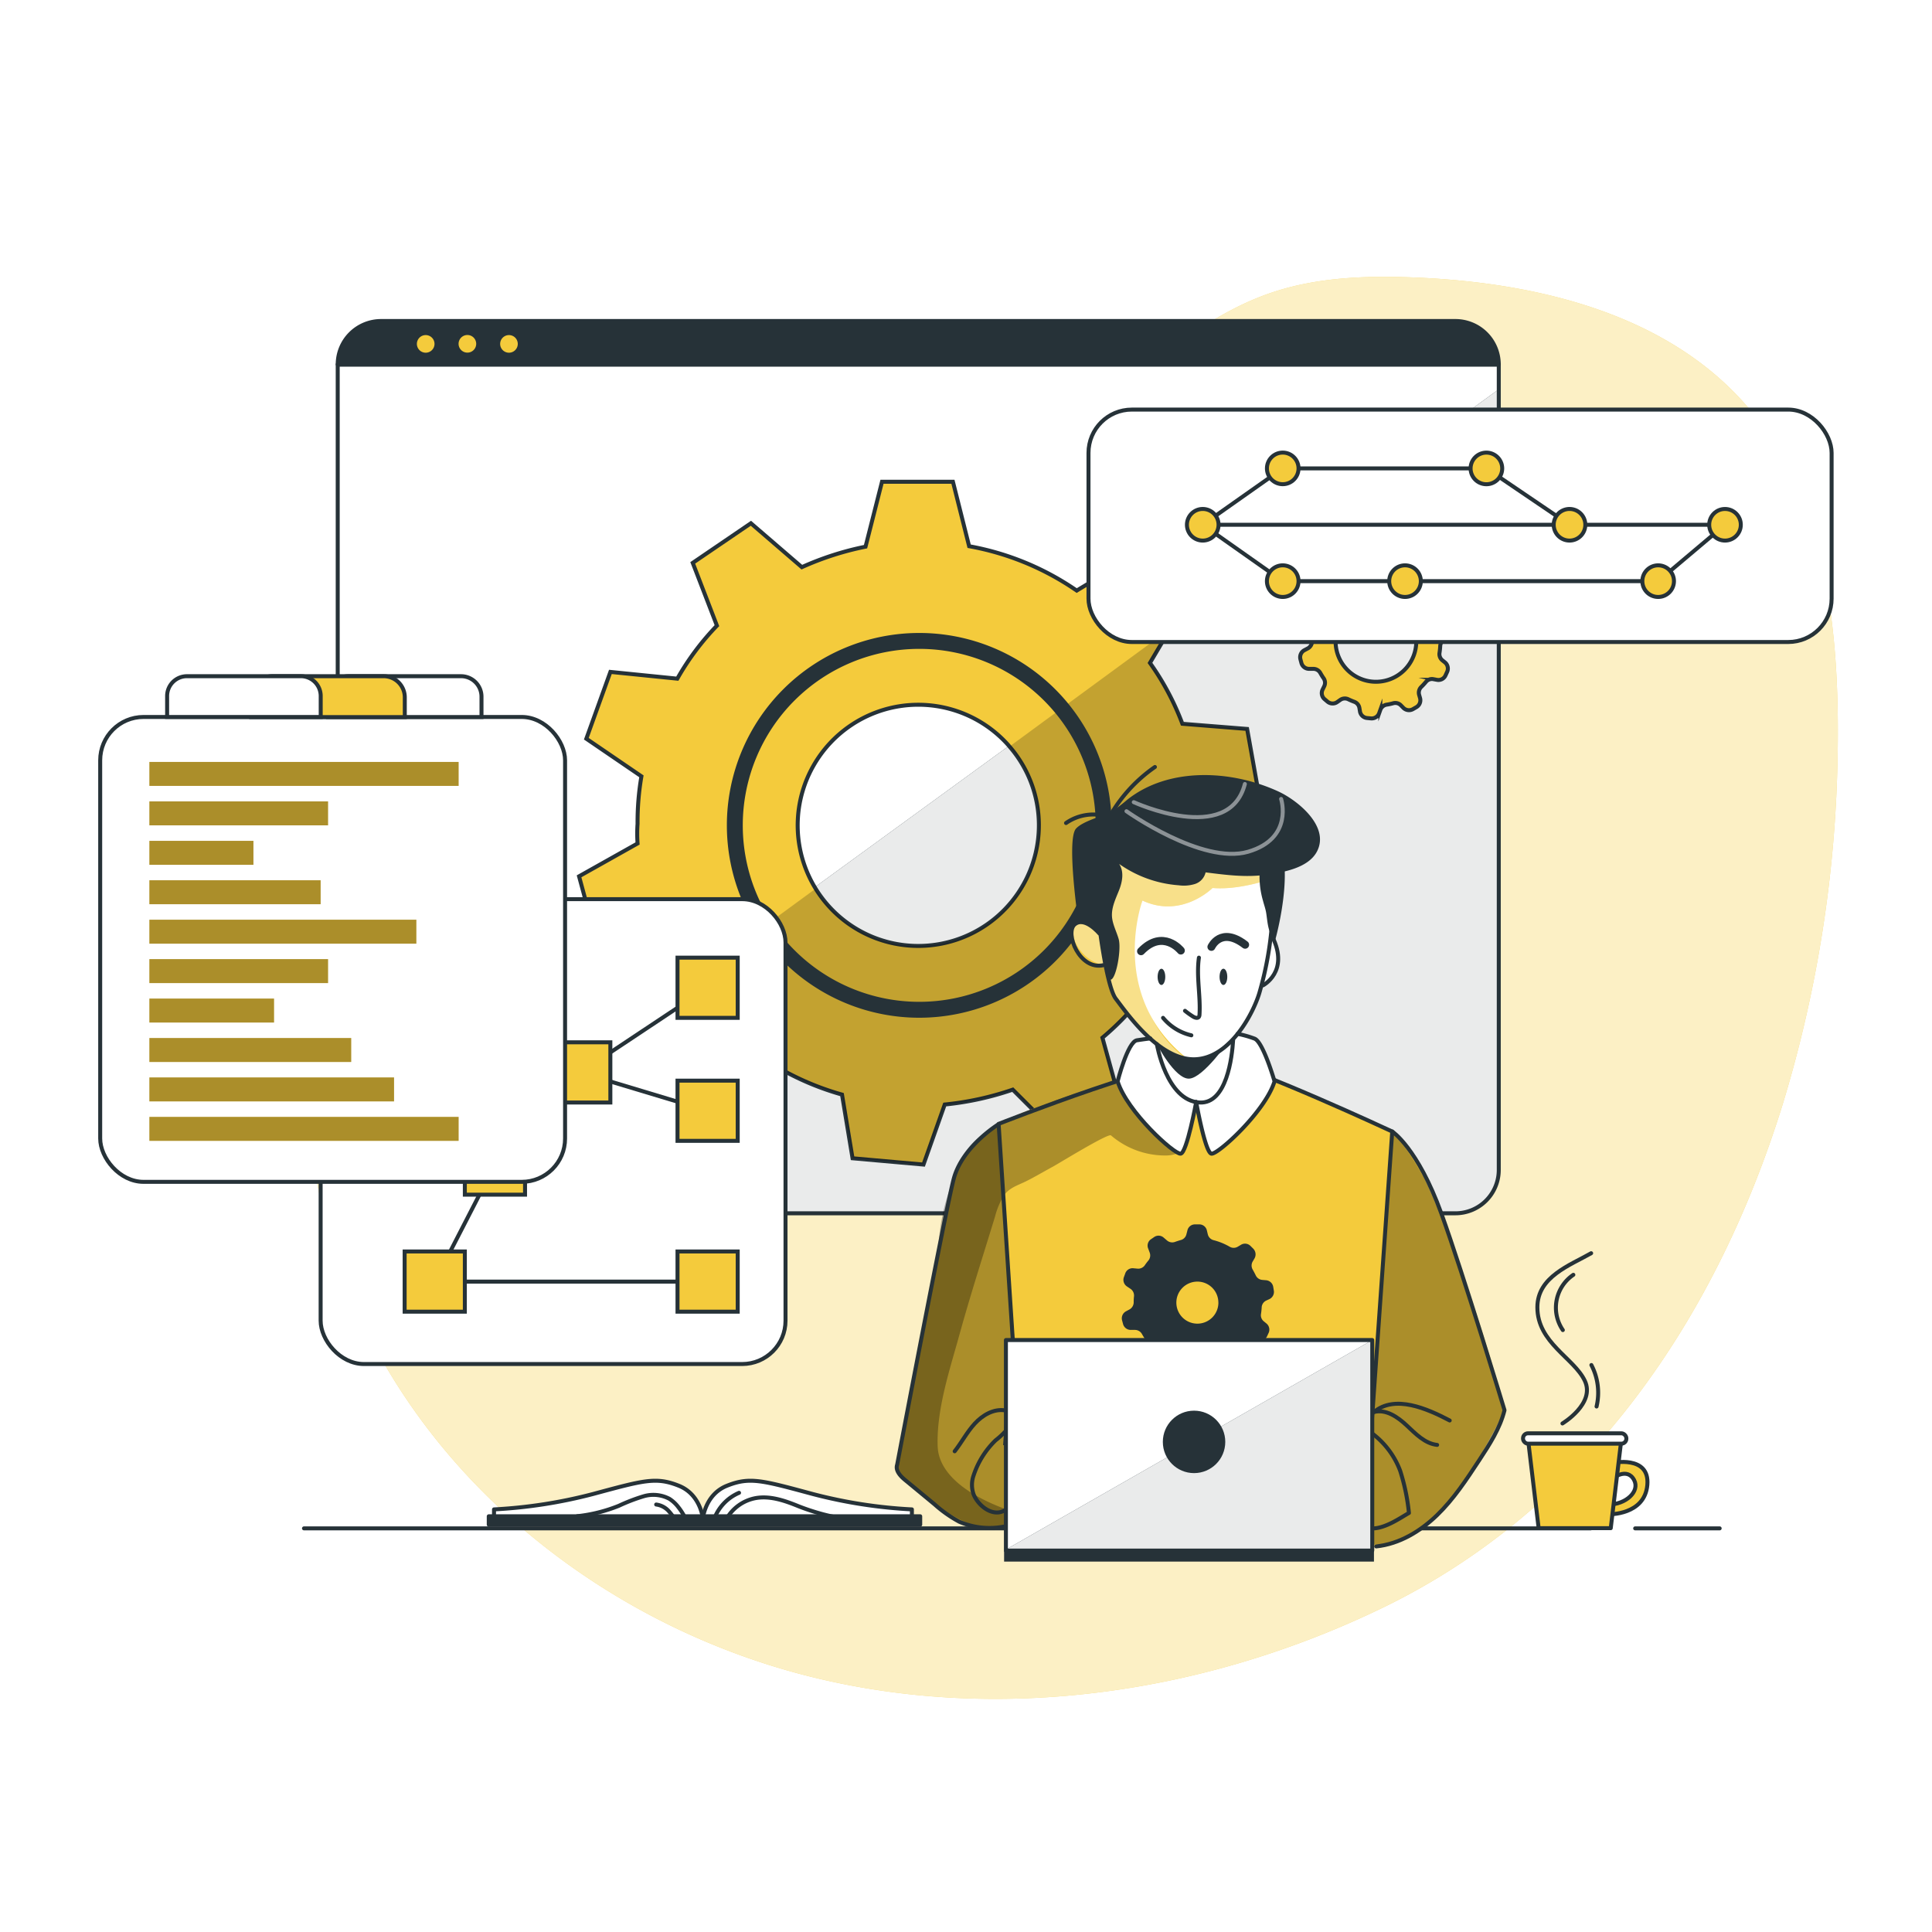 <svg xmlns="http://www.w3.org/2000/svg" xmlns:svgjs="http://svgjs.com/svgjs" xmlns:xlink="http://www.w3.org/1999/xlink" id="freepik_stories-version-control" class="animated" version="1.1" viewBox="0 0 500 500"><style>@keyframes wind{0%{transform:rotate(0deg)}25%{transform:rotate(1deg)}75%{transform:rotate(-1deg)}}@keyframes floating{0%{opacity:1;transform:translateY(0)}50%{transform:translateY(-10px)}}svg#freepik_stories-version-control:not(.animated) .animable{opacity:0}svg#freepik_stories-version-control.animated #freepik--background-simple--inject-164{animation:3s Infinite linear wind;animation-delay:0s}svg#freepik_stories-version-control.animated #freepik--Window--inject-164{animation:3s Infinite linear floating;animation-delay:0s}svg#freepik_stories-version-control.animated #freepik--Graphics--inject-164{animation:6s Infinite linear floating;animation-delay:0s}svg#freepik_stories-version-control.animated #freepik--Table--inject-164{animation:3s Infinite linear wind;animation-delay:0s}</style><g id="freepik--background-simple--inject-164" class="animable" style="transform-origin:277.526px 255.657px"><path d="M461.29,286a327.12,327.12,0,0,0,14.3-91.28c.5-31.86-3-66.31-24-90.19-20.62-23.35-53.71-31.33-84.84-32.69-12.61-.54-25.49-.18-37.46,3.82-24.17,8.08-41.11,29.51-62.55,43.29-41.39,26.6-97.31,23.45-137.1,52.39a114.69,114.69,0,0,0-26.24,27.15c-29,41.55-31.27,99.11-9.13,144.69S160.88,421.84,210.09,434,312.4,438.13,358,416C411.13,390.21,444.22,340.84,461.29,286Z" style="fill:#f4cb3c;transform-origin:277.526px 255.657px" id="el1euispyhi18i" class="animable"/><g id="eln1o9d07ddb"><path d="M461.29,286a327.12,327.12,0,0,0,14.3-91.28c.5-31.86-3-66.31-24-90.19-20.62-23.35-53.71-31.33-84.84-32.69-12.61-.54-25.49-.18-37.46,3.82-24.17,8.08-41.11,29.51-62.55,43.29-41.39,26.6-97.31,23.45-137.1,52.39a114.69,114.69,0,0,0-26.24,27.15c-29,41.55-31.27,99.11-9.13,144.69S160.88,421.84,210.09,434,312.4,438.13,358,416C411.13,390.21,444.22,340.84,461.29,286Z" style="fill:#fff;opacity:.7;transform-origin:277.526px 255.657px" class="animable"/></g></g><g id="freepik--Window--inject-164" class="animable" style="transform-origin:237.64px 198.54px"><path d="M387.88,94.31V302.77A11.22,11.22,0,0,1,376.65,314h-278A11.21,11.21,0,0,1,87.4,302.77V94.31A11.22,11.22,0,0,1,98.62,83.08h278A11.22,11.22,0,0,1,387.88,94.31Z" style="fill:#fff;transform-origin:237.64px 198.54px" id="elgp1gbylnxap" class="animable"/><path d="M387.88,100.75v202A11.22,11.22,0,0,1,376.65,314h-278a11.1,11.1,0,0,1-3.12-.44Z" style="fill:#263238;transform-origin:241.705px 207.375px" id="elvashgzox9oc" class="animable"/><g id="elz07ljs14muk"><path d="M387.88,100.75v202A11.22,11.22,0,0,1,376.65,314h-278a11.1,11.1,0,0,1-3.12-.44Z" style="fill:#fff;opacity:.9;transform-origin:241.705px 207.375px" class="animable"/></g><path d="M310.81,213.6,326,206.76l-3.24-18.11L306,187.31a68.67,68.67,0,0,0-8.39-15.75l5.24-8.87,3.35-5.69-13-12.9-14.55,8.74a71.24,71.24,0,0,0-27.84-11.48l-4.19-16.68H228.26L224,141.48a77.09,77.09,0,0,0-16.48,5.3l-13.19-11.36-15.05,10.25,6.26,16.25a68.07,68.07,0,0,0-10.25,13.72l-17.32-1.75-6.23,17.29L166,200.91a70.22,70.22,0,0,0-1,12.29,36,36,0,0,0,0,5.09l-15.14,8.5,4.8,17.71h17.1a72.69,72.69,0,0,0,5.74,10.13q1.68,2.47,3.55,4.81l-7.38,15.25,14.13,11.85,13.63-10.21a71.77,71.77,0,0,0,16.48,6.95l2.73,16.48L239,301.39l5.5-15.54A77.67,77.67,0,0,0,262.1,282l11.65,11.64,15.95-9.2-4.39-15.88a71.86,71.86,0,0,0,12.28-13.26l16.16,2.9,7.78-16.66-12.7-10.24A73.29,73.29,0,0,0,310.81,213.6Zm-41.95,0a31.21,31.21,0,1,1-9.21-22.14c.56.56,1.11,1.14,1.61,1.75a31,31,0,0,1,7.6,20.19Z" style="fill:#f4cb3c;stroke:#263238;stroke-miterlimit:10;stroke-width:1.029px;transform-origin:237.93px 213.035px" id="ellvigvmlj84h" class="animable"/><g id="el8qqjj76vmmk"><path d="M308.83,231.25l12.7,10.24-7.78,16.66-16.16-2.9a71.86,71.86,0,0,1-12.28,13.26l4.39,15.88-15.95,9.2L262.1,282a77.67,77.67,0,0,1-17.62,3.9L239,301.39l-18.35-1.63-2.73-16.48a71.77,71.77,0,0,1-16.48-6.95l-13.63,10.21-14.13-11.85L181,259.44q-1.87-2.34-3.55-4.81L211.07,230a31.23,31.23,0,0,0,57.79-16.41v-.2a31,31,0,0,0-7.6-20.19l41.63-30.52-5.24,8.87A68.67,68.67,0,0,1,306,187.31l16.68,1.34L326,206.76l-15.15,6.84A73.29,73.29,0,0,1,308.83,231.25Z" style="opacity:.2;transform-origin:249.84px 232.035px" class="animable"/></g><path d="M373.92,165.46l.76-.35a2.06,2.06,0,0,0,1.2-2.26l-.16-.93a2.06,2.06,0,0,0-1.89-1.72l-.92-.07A2.07,2.07,0,0,1,371.2,159c-.25-.53-.51-1-.8-1.53a2.05,2.05,0,0,1,0-2.06l.47-.8a2.1,2.1,0,0,0-.33-2.54l-.66-.66a2,2,0,0,0-2.55-.31l-.81.48a2.05,2.05,0,0,1-2.06,0,16.61,16.61,0,0,0-4.19-1.7,2.06,2.06,0,0,1-1.48-1.51l-.24-1a2.05,2.05,0,0,0-2.06-1.59h-.92a2.05,2.05,0,0,0-2.06,1.58l-.26,1a2.08,2.08,0,0,1-1.45,1.49c-.52.14-1,.3-1.51.48a2.06,2.06,0,0,1-2.06-.38l-.83-.71a2.06,2.06,0,0,0-2.53-.14l-.73.49a2.07,2.07,0,0,0-.77,2.48l.37,1a2.08,2.08,0,0,1-.32,2.06c-.33.39-.64.8-.93,1.22a2,2,0,0,1-1.91.89l-1-.1a2.06,2.06,0,0,0-2.17,1.37l-.33.91a2.06,2.06,0,0,0,.75,2.41l.95.67a2.06,2.06,0,0,1,.86,1.88,14.64,14.64,0,0,0-.08,1.62h0a2.15,2.15,0,0,1-1,1.75l-1,.53a2.06,2.06,0,0,0-1,2.38l.24.9a2.06,2.06,0,0,0,2.06,1.54h1a2.06,2.06,0,0,1,1.8,1c.28.49.58,1,.89,1.43a2.06,2.06,0,0,1,.16,2.06l-.42.87a2.06,2.06,0,0,0,.54,2.51l.71.6a2.06,2.06,0,0,0,2.57.09l.73-.51a2.06,2.06,0,0,1,2.06-.2c.52.25,1.05.48,1.6.68a2.05,2.05,0,0,1,1.31,1.59l.15.89a2.05,2.05,0,0,0,1.9,1.72l.94.09a2.07,2.07,0,0,0,2.14-1.39l.29-.81a2.08,2.08,0,0,1,1.6-1.35,14.8,14.8,0,0,0,1.73-.37,2,2,0,0,1,2,.55l.61.62a2.06,2.06,0,0,0,2.52.34l.82-.47a2.06,2.06,0,0,0,1-2.37l-.23-.81a2.07,2.07,0,0,1,.52-2.06,16.87,16.87,0,0,0,1.22-1.32,2,2,0,0,1,2-.7l.82.15a2,2,0,0,0,2.27-1.17l.39-.85a2.05,2.05,0,0,0-.58-2.51l-.62-.5a2.06,2.06,0,0,1-.76-1.92,16.33,16.33,0,0,0,.19-1.85A2.06,2.06,0,0,1,373.92,165.46Zm-7.39.54a10.44,10.44,0,1,1-10.44-10.44h0a10.41,10.41,0,0,1,10.42,10.37Z" style="fill:#f4cb3c;stroke:#263238;stroke-miterlimit:10;stroke-width:1.029px;transform-origin:356.197px 165.854px" id="el2aezeu8ecd" class="animable"/><path d="M387.88,94.31v.57H87.4v-.57A11.22,11.22,0,0,1,98.62,83.08h278A11.22,11.22,0,0,1,387.88,94.31Z" style="fill:#263238;transform-origin:237.64px 88.98px" id="elmm70fyb0xyl" class="animable"/><path d="M387.88,94.31V302.77A11.22,11.22,0,0,1,376.65,314h-278A11.22,11.22,0,0,1,87.4,302.77V94.31A11.22,11.22,0,0,1,98.62,83.08h278A11.22,11.22,0,0,1,387.88,94.31Z" style="fill:none;stroke:#263238;stroke-linecap:round;stroke-linejoin:round;stroke-width:1.029px;transform-origin:237.64px 198.54px" id="ele05430cebmc" class="animable"/><line id="elhnohxvyg0ni" x1="87.4" x2="387.88" y1="94.31" y2="94.31" style="fill:none;stroke:#263238;stroke-linecap:round;stroke-linejoin:round;stroke-width:1.029px;transform-origin:237.64px 94.31px" class="animable"/><path d="M112.45,89a2.28,2.28,0,1,1-2.28-2.28A2.28,2.28,0,0,1,112.45,89Z" style="fill:#f4cb3c;transform-origin:110.17px 89px" id="elp44m4hka0zm" class="animable"/><path d="M123.24,89A2.28,2.28,0,1,1,121,86.7,2.28,2.28,0,0,1,123.24,89Z" style="fill:#f4cb3c;transform-origin:120.96px 88.98px" id="elr0c4i5bxx6k" class="animable"/><path d="M134,89a2.28,2.28,0,1,1-2.28-2.28A2.28,2.28,0,0,1,134,89Z" style="fill:#f4cb3c;transform-origin:131.72px 89px" id="elvywcm56rdm" class="animable"/><path d="M285.63,213.6a47.73,47.73,0,1,1-47.73-47.73h0a47.73,47.73,0,0,1,47.73,47.43Z" style="fill:none;stroke:#263238;stroke-miterlimit:10;stroke-width:4.117px;transform-origin:237.9px 213.6px" id="elib8auri4r2" class="animable"/></g><g id="freepik--Graphics--inject-164" class="animable" style="transform-origin:249.975px 229.505px"><rect id="eleq1e9bbkwn" width="192.32" height="60.15" x="281.7" y="106" class="animable" rx="11.22" style="fill:#fff;stroke:#263238;stroke-miterlimit:10;stroke-width:1.029px;transform-origin:377.86px 136.075px"/><line id="el30ejuv9e1uw" x1="315.36" x2="446.43" y1="135.81" y2="135.81" style="fill:none;stroke:#263238;stroke-miterlimit:10;stroke-width:1.029px;transform-origin:380.895px 135.81px" class="animable"/><polyline points="311.27 135.81 331.97 121.22 384.69 121.22 406.2 135.81" style="fill:none;stroke:#263238;stroke-miterlimit:10;stroke-width:1.029px;transform-origin:358.735px 128.515px" id="eld9vtkbhu51u" class="animable"/><path d="M410.28,135.81a4.09,4.09,0,1,1-4.08-4.09A4.09,4.09,0,0,1,410.28,135.81Z" style="fill:#f4cb3c;stroke:#263238;stroke-miterlimit:10;stroke-width:1.029px;transform-origin:406.19px 135.81px" id="elth3vddu8vwa" class="animable"/><circle cx="331.97" cy="121.22" r="4.09" style="fill:#f4cb3c;stroke:#263238;stroke-miterlimit:10;stroke-width:1.029px;transform-origin:331.97px 121.22px" id="el67gdyioir5" class="animable"/><path d="M388.77,121.22a4.09,4.09,0,1,1-4.08-4.08A4.09,4.09,0,0,1,388.77,121.22Z" style="fill:#f4cb3c;stroke:#263238;stroke-miterlimit:10;stroke-width:1.029px;transform-origin:384.68px 121.23px" id="elusx3ywpodm" class="animable"/><polyline points="311.27 135.81 331.97 150.4 429.13 150.4 446.43 135.81" style="fill:none;stroke:#263238;stroke-miterlimit:10;stroke-width:1.029px;transform-origin:378.85px 143.105px" id="elsddk82y2hgp" class="animable"/><path d="M367.71,150.4a4.09,4.09,0,1,1-4.09-4.09A4.09,4.09,0,0,1,367.71,150.4Z" style="fill:#f4cb3c;stroke:#263238;stroke-miterlimit:10;stroke-width:1.029px;transform-origin:363.62px 150.4px" id="elc1eirus9p9" class="animable"/><path d="M336.06,150.4a4.09,4.09,0,1,1-4.09-4.09A4.09,4.09,0,0,1,336.06,150.4Z" style="fill:#f4cb3c;stroke:#263238;stroke-miterlimit:10;stroke-width:1.029px;transform-origin:331.97px 150.4px" id="eln0spq654ys" class="animable"/><path d="M433.22,150.4a4.09,4.09,0,1,1-4.09-4.09A4.09,4.09,0,0,1,433.22,150.4Z" style="fill:#f4cb3c;stroke:#263238;stroke-miterlimit:10;stroke-width:1.029px;transform-origin:429.13px 150.4px" id="elra0j2yt1k8r" class="animable"/><circle cx="446.43" cy="135.81" r="4.09" style="fill:#f4cb3c;stroke:#263238;stroke-miterlimit:10;stroke-width:1.029px;transform-origin:446.43px 135.81px" id="eldq95gv65r4j" class="animable"/><path d="M315.36,135.81a4.09,4.09,0,1,1-4.08-4.09A4.09,4.09,0,0,1,315.36,135.81Z" style="fill:#f4cb3c;stroke:#263238;stroke-miterlimit:10;stroke-width:1.029px;transform-origin:311.27px 135.81px" id="el16isoqoac6g" class="animable"/><rect id="elelbphrwcbx9" width="120.31" height="120.31" x="82.98" y="232.7" class="animable" rx="11.22" style="fill:#fff;stroke:#263238;stroke-miterlimit:10;stroke-width:1.029px;transform-origin:143.135px 292.855px"/><polyline points="128.09 301.39 112.51 331.68 183.13 331.68" style="fill:none;stroke:#263238;stroke-linecap:round;stroke-linejoin:round;stroke-width:1.029px;transform-origin:147.82px 316.535px" id="eldktaxaz7kj" class="animable"/><polyline points="183.13 255.63 150.17 277.54 183.13 287.46" style="fill:none;stroke:#263238;stroke-linecap:round;stroke-linejoin:round;stroke-width:1.029px;transform-origin:166.65px 271.545px" id="ele0mc3hjaqud" class="animable"/><rect id="el0kgwq5ub6g8" width="15.58" height="15.58" x="175.34" y="247.84" style="fill:#f4cb3c;stroke:#263238;stroke-miterlimit:10;stroke-width:1.029px;transform-origin:183.13px 255.63px" class="animable"/><rect id="eliwew5moykta" width="15.58" height="15.58" x="175.34" y="279.67" style="fill:#f4cb3c;stroke:#263238;stroke-miterlimit:10;stroke-width:1.029px;transform-origin:183.13px 287.46px" class="animable"/><rect id="el47iazlk7k4x" width="15.58" height="15.58" x="142.38" y="269.75" style="fill:#f4cb3c;stroke:#263238;stroke-miterlimit:10;stroke-width:1.029px;transform-origin:150.17px 277.54px" class="animable"/><rect id="el76cbcvj2xzg" width="15.58" height="15.58" x="120.3" y="293.6" style="fill:#f4cb3c;stroke:#263238;stroke-miterlimit:10;stroke-width:1.029px;transform-origin:128.09px 301.39px" class="animable"/><rect id="elire7z7mrpaf" width="15.58" height="15.58" x="104.72" y="323.88" style="fill:#f4cb3c;stroke:#263238;stroke-miterlimit:10;stroke-width:1.029px;transform-origin:112.51px 331.67px" class="animable"/><rect id="eluefkul1n08" width="15.58" height="15.58" x="175.34" y="323.88" style="fill:#f4cb3c;stroke:#263238;stroke-miterlimit:10;stroke-width:1.029px;transform-origin:183.13px 331.67px" class="animable"/><rect id="elf9fmd177e6i" width="120.31" height="120.31" x="25.93" y="185.55" class="animable" rx="11.22" style="fill:#fff;stroke:#263238;stroke-miterlimit:10;stroke-width:1.029px;transform-origin:86.085px 245.705px"/><rect id="el3rfmpcpi621" width="80.03" height="6.2" x="38.66" y="197.19" style="fill:#f4cb3c;transform-origin:78.675px 200.29px" class="animable"/><rect id="elo5rvy3szwn" width="46.24" height="6.2" x="38.66" y="207.4" style="fill:#f4cb3c;transform-origin:61.78px 210.5px" class="animable"/><rect id="el1dzr0qx188h" width="26.93" height="6.2" x="38.66" y="217.61" style="fill:#f4cb3c;transform-origin:52.125px 220.71px" class="animable"/><rect id="elaz6emkzwutl" width="44.32" height="6.2" x="38.66" y="227.81" style="fill:#f4cb3c;transform-origin:60.82px 230.91px" class="animable"/><rect id="elu67uvb2nk9p" width="69.09" height="6.2" x="38.66" y="238.02" style="fill:#f4cb3c;transform-origin:73.205px 241.12px" class="animable"/><rect id="elfvosmvbohxq" width="46.24" height="6.2" x="38.66" y="248.22" style="fill:#f4cb3c;transform-origin:61.78px 251.32px" class="animable"/><rect id="elmjj9ukhar3" width="32.26" height="6.2" x="38.66" y="258.43" style="fill:#f4cb3c;transform-origin:54.79px 261.53px" class="animable"/><rect id="ellwis2a55dk9" width="52.23" height="6.2" x="38.66" y="268.64" style="fill:#f4cb3c;transform-origin:64.775px 271.74px" class="animable"/><rect id="ellaw4x9eqyl" width="63.32" height="6.2" x="38.66" y="278.84" style="fill:#f4cb3c;transform-origin:70.32px 281.94px" class="animable"/><rect id="elnom37uw6no" width="80.03" height="6.2" x="38.66" y="289.05" style="fill:#f4cb3c;transform-origin:78.675px 292.15px" class="animable"/><g id="elqaqi6a2q2pj"><rect width="80.03" height="6.2" x="38.66" y="197.19" style="opacity:.3;transform-origin:78.675px 200.29px" class="animable"/></g><g id="elsuti1n5kx3"><rect width="46.24" height="6.2" x="38.66" y="207.4" style="opacity:.3;transform-origin:61.78px 210.5px" class="animable"/></g><g id="elm3uahjyage"><rect width="26.93" height="6.2" x="38.66" y="217.61" style="opacity:.3;transform-origin:52.125px 220.71px" class="animable"/></g><g id="elt5xu924tvti"><rect width="44.32" height="6.2" x="38.66" y="227.81" style="opacity:.3;transform-origin:60.82px 230.91px" class="animable"/></g><g id="elfurcitodk35"><rect width="69.09" height="6.2" x="38.66" y="238.02" style="opacity:.3;transform-origin:73.205px 241.12px" class="animable"/></g><g id="el62l10yzpt03"><rect width="46.24" height="6.2" x="38.66" y="248.22" style="opacity:.3;transform-origin:61.78px 251.32px" class="animable"/></g><g id="elm4gpdaocvfa"><rect width="32.26" height="6.2" x="38.66" y="258.43" style="opacity:.3;transform-origin:54.79px 261.53px" class="animable"/></g><g id="elmfznp18clj"><rect width="52.23" height="6.2" x="38.66" y="268.64" style="opacity:.3;transform-origin:64.775px 271.74px" class="animable"/></g><g id="eln3g934a5ti"><rect width="63.32" height="6.2" x="38.66" y="278.84" style="opacity:.3;transform-origin:70.32px 281.94px" class="animable"/></g><g id="elssg6lmlx86"><rect width="80.03" height="6.2" x="38.66" y="289.05" style="opacity:.3;transform-origin:78.675px 292.15px" class="animable"/></g><path d="M90.19,175h29.12a5.3,5.3,0,0,1,5.3,5.3v5.27a0,0,0,0,1,0,0H84.89a0,0,0,0,1,0,0v-5.27A5.3,5.3,0,0,1,90.19,175Z" style="fill:#fff;stroke:#263238;stroke-miterlimit:10;stroke-width:1.029px;transform-origin:104.75px 180.285px" id="el76ee6jqk4nj" class="animable"/><path d="M70.5,175H99.28a5.48,5.48,0,0,1,5.48,5.48v5.1a0,0,0,0,1,0,0H65a0,0,0,0,1,0,0v-5.1A5.48,5.48,0,0,1,70.5,175Z" style="fill:#f4cb3c;stroke:#263238;stroke-miterlimit:10;stroke-width:1.029px;transform-origin:84.88px 180.29px" id="ele2gcmbojq17" class="animable"/><path d="M48.37,175H77.85A5.13,5.13,0,0,1,83,180.1v5.45a0,0,0,0,1,0,0H43.25a0,0,0,0,1,0,0V180.1A5.13,5.13,0,0,1,48.37,175Z" style="fill:#fff;stroke:#263238;stroke-miterlimit:10;stroke-width:1.029px;transform-origin:63.125px 180.275px" id="elneas79fzd3b" class="animable"/></g><g id="freepik--Table--inject-164" class="animable" style="transform-origin:261.86px 359.935px"><line id="el666hckqtgk8" x1="423.18" x2="445.05" y1="395.54" y2="395.54" style="fill:none;stroke:#263238;stroke-linecap:round;stroke-linejoin:round;stroke-width:1.029px;transform-origin:434.115px 395.54px" class="animable"/><line id="ellwod1qzao8" x1="78.67" x2="411.67" y1="395.54" y2="395.54" style="fill:none;stroke:#263238;stroke-linecap:round;stroke-linejoin:round;stroke-width:1.029px;transform-origin:245.17px 395.54px" class="animable"/><g id="freepik--Coffee--inject-189--inject-164" class="animable" style="transform-origin:410.262px 383.215px"><path d="M417.18,382.73s3.87-3.17,5.72.29c1.59,3-2.22,6.35-6.57,6.35v2.53s9.32.25,10-7.6-9.19-5.68-9.19-5.68Z" style="fill:#f4cb3c;stroke:#263238;stroke-linecap:round;stroke-linejoin:round;stroke-width:1.029px;transform-origin:421.347px 385.123px" id="el2cra0nmrm52" class="animable"/><polygon points="416.86 395.49 398.2 395.49 395.4 372.06 419.66 372.06 416.86 395.49" style="fill:#f4cb3c;stroke:#263238;stroke-linecap:round;stroke-linejoin:round;stroke-width:1.029px;transform-origin:407.53px 383.775px" id="elu3pyz994v5" class="animable"/><rect id="eli5c7uzhg42" width="26.74" height="2.68" x="394.16" y="370.94" class="animable" rx="1.28" style="fill:#fff;stroke:#263238;stroke-linecap:round;stroke-linejoin:round;stroke-width:1.029px;transform-origin:407.53px 372.28px"/></g><path d="M404.36,368.39s8.58-5.15,5.78-11.06-12.27-9.8-12.27-19c0-7.92,8.42-10.85,13.92-14" style="fill:none;stroke:#263238;stroke-linecap:round;stroke-linejoin:round;stroke-width:1.029px;transform-origin:404.83px 346.36px" id="elxkdkgp7dts" class="animable"/><path d="M407.18,329.92a10.27,10.27,0,0,0-2.72,14.3" style="fill:none;stroke:#263238;stroke-linecap:round;stroke-linejoin:round;stroke-width:1.029px;transform-origin:404.924px 337.07px" id="elb4v46hkrbe8" class="animable"/><path d="M411.85,353.27A15.51,15.51,0,0,1,413.19,364" style="fill:none;stroke:#263238;stroke-linecap:round;stroke-linejoin:round;stroke-width:1.029px;transform-origin:412.727px 358.635px" id="el5a2jxo47q2o" class="animable"/><path d="M182,393.6s-.39-6.72-6.32-9.09-9.1-1.39-22.33,2.17a126.49,126.49,0,0,1-25.5,3.95v3Z" style="fill:#fff;stroke:#263238;stroke-linecap:round;stroke-linejoin:round;stroke-width:1.029px;transform-origin:154.925px 388.423px" id="elpypfundqa6" class="animable"/><path d="M181.81,393.6s.39-6.72,6.32-9.09,9.09-1.39,22.33,2.17A126.28,126.28,0,0,0,236,390.63v3Z" style="fill:#fff;stroke:#263238;stroke-linecap:round;stroke-linejoin:round;stroke-width:1.029px;transform-origin:208.905px 388.423px" id="elkxdfu24uwrs" class="animable"/><rect id="elg831nb1hz2s" width="111.66" height="2.17" x="126.49" y="392.41" style="fill:#263238;stroke:#263238;stroke-linecap:round;stroke-linejoin:round;stroke-width:1.029px;transform-origin:182.32px 393.495px" class="animable"/><path d="M184.69,393.48a11.89,11.89,0,0,1,6.57-7.14" style="fill:none;stroke:#263238;stroke-linecap:round;stroke-linejoin:round;stroke-width:1.029px;transform-origin:187.975px 389.91px" id="elvper8isazoe" class="animable"/><path d="M188.07,393a11,11,0,0,1,7.43-5.28c3.69-.68,7.45.59,10.93,2S216,393,219.72,393" style="fill:none;stroke:#263238;stroke-linecap:round;stroke-linejoin:round;stroke-width:1.029px;transform-origin:203.895px 390.266px" id="elrsfm13xst49" class="animable"/><path d="M149.4,392.39a40.34,40.34,0,0,0,10.77-2.7,47.15,47.15,0,0,1,6.42-2.46,8.87,8.87,0,0,1,6.66.67,9.1,9.1,0,0,1,2.29,2.13,16,16,0,0,1,2.17,3.65" style="fill:none;stroke:#263238;stroke-linecap:round;stroke-linejoin:round;stroke-width:1.029px;transform-origin:163.555px 390.274px" id="elxrxjj0i6n3q" class="animable"/><path d="M169.82,389.37A5.29,5.29,0,0,1,173,391a16.1,16.1,0,0,1,2.11,2.94" style="fill:none;stroke:#263238;stroke-linecap:round;stroke-linejoin:round;stroke-width:1.029px;transform-origin:172.465px 391.655px" id="elbg6ikpsppsr" class="animable"/></g><g id="freepik--Character--inject-164" class="animable" style="transform-origin:310.737px 301.32px"><path d="M266.6,392.52a33.09,33.09,0,0,1-13,3c-6.92,0-21-14.3-21-14.3s-.51-1.54.59-7.3,11.44-58.61,11.44-58.61,1.22-12.3,8.21-19.85,20.71-10.24,20.71-10.24,30.34-13.21,47.36-9.13c17,6.75,35.57,13.61,41.77,18.93s21.44,48,26.72,69.92c0,0-11.63,24.71-22.48,31.65s-37,4.68-37,4.68Z" style="fill:#f4cb3c;transform-origin:310.941px 338.465px" id="elquhzzguom2" class="animable"/><g id="el041wplxn06qx"><path d="M262.75,349.57l-4.39-58.25a19.12,19.12,0,0,0-11.49,13.59c-2.27,10.42-16,74.55-14.3,76.33s10.65,9.45,10.65,9.45,9.65,8.25,19.53,3.32S262.75,349.57,262.75,349.57Z" style="opacity:.3;transform-origin:249.783px 343.45px" class="animable"/></g><g id="el149dzu7w3n2"><path d="M306.31,296.72c-.51,1.74-2.7,2.3-4.52,2.32a21.54,21.54,0,0,1-14.27-5.2c-.72-.63-13.59,7.32-15.07,8.11-2.34,1.26-4.63,2.64-7,3.81-2.22,1.09-4.32,1.63-5.77,3.83a19.76,19.76,0,0,0-2.15,5.2c-3.12,10.22-6.41,20.41-9.25,30.7-2.46,8.91-5.77,18.77-5.63,28.12a14.83,14.83,0,0,0,.14,2c2,11.95,23.82,16.91,23.82,16.91s-7.72,4.73-13,3-17.62-8.79-21.51-15.39l10.71-56s-.13-27,19.33-35,27.1-9.23,27.1-9.23Z" style="opacity:.3;transform-origin:269.205px 337.9px" class="animable"/></g><g id="elvuijd2e0tv"><path d="M378.12,384.81s8.5-9.39,11.25-19.85c0,0-13-42.94-16.38-51s-8.85-17.21-12.68-21.13l-6.22,88.38-1.31,18.6s7,.29,11.85-2S378.12,384.81,378.12,384.81Z" style="opacity:.3;transform-origin:371.075px 346.326px" class="animable"/></g><path d="M352.78,399.84l7.53-107s-36.46-17-46-18.62-55.87,16.64-55.87,16.64l6.74,102.62" style="fill:none;stroke:#263238;stroke-linecap:round;stroke-linejoin:round;stroke-width:1.029px;transform-origin:309.375px 336.979px" id="eldayxpcuwrvp" class="animable"/><path d="M287.06,222l-3.74,17.95s-4.8-3.39-5.82.44,2.1,9.1,8.13,9.39c0,0,1.64,8.13,7,13.65a99.72,99.72,0,0,0,8,7.64s2.11,13.63,9,14.15,8.23-5.68,9.62-14.3c0,0,5.95-10.32,7.69-15.9,0,0,7.3-5.09,2.43-12.52,0,0,2.41-17.77-1.78-20.77S294.37,220.26,287.06,222Z" style="fill:#fff;transform-origin:304.177px 252.639px" id="elfpgtivw467" class="animable"/><path d="M309.29,286.64s-2.31,11.64-3.75,11.93-7.14-5.15-12.12-11.93-4.21-6.79-4.21-6.79,2.31-8.9,4.21-10.2,8.75-1.14,8.75-1.14l15-.57s5-.71,8.09,1.28,4.59,10.63,4.59,10.63-9,16.59-16.34,18.72A109.11,109.11,0,0,1,309.29,286.64Z" style="fill:#fff;transform-origin:309.509px 283.199px" id="el09ihjlgtz2nh" class="animable"/><line id="elmdep9yqqfw" x1="260.12" x2="262.11" y1="374.04" y2="346.12" style="fill:none;stroke:#263238;stroke-miterlimit:10;stroke-width:1.029px;transform-origin:261.115px 360.08px" class="animable"/><path d="M329.85,227.14s-8.52,3.3-16.05,2.67c0,0-7.95,8-18.13,3.25,0,0-9.18,24.86,11.87,41.12a36,36,0,0,1-21.91-24.41s-6,.93-8.13-8c0,0-1.73-3.45,6.16-3.47l-.34-17.3,20.27,4.07,14.55-2.13Z" style="fill:#f4cb3c;transform-origin:303.595px 247.59px" id="el86k4oztez7a" class="animable"/><g id="el3z3wj3mcgh3"><path d="M329.85,227.14s-8.52,3.3-16.05,2.67c0,0-7.95,8-18.13,3.25,0,0-7.42,26.62,11,40.67,0,0-16.71-5.79-21.05-24,0,0-5.94-.63-8.13-8,0,0-1.73-3.45,6.16-3.47l-.34-17.3,20.27,4.07,14.55-2.13Z" style="fill:#fff;opacity:.4;transform-origin:303.59px 247.345px" class="animable"/></g><path d="M306.68,261.6a21.61,21.61,0,0,0,2.07,1.48c.47.3,1.18.54,1.51.1a1.11,1.11,0,0,0,.17-.6c.3-4.91-.85-9.87-.15-14.74" style="fill:none;stroke:#263238;stroke-linecap:round;stroke-linejoin:round;stroke-width:1.029px;transform-origin:308.581px 255.631px" id="elwuyuc8ojfxc" class="animable"/><path d="M313.51,245.05s2.44-5.38,8.73-.55" style="fill:none;stroke:#263238;stroke-linecap:round;stroke-linejoin:round;stroke-width:2.059px;transform-origin:317.875px 243.769px" id="elddtzuc566t" class="animable"/><path d="M305.6,246s-4.6-5.72-10.3.18" style="fill:none;stroke:#263238;stroke-linecap:round;stroke-linejoin:round;stroke-width:2.059px;transform-origin:300.45px 244.845px" id="ell7p0jfi7dee" class="animable"/><path d="M299.39,270.21s2.45,14.67,11.09,15.12c7,.36,8.38-11.77,8.65-16.11" style="fill:none;stroke:#263238;stroke-linecap:round;stroke-linejoin:round;stroke-width:1.029px;transform-origin:309.26px 277.279px" id="el82bfyc9c1xk" class="animable"/><path d="M284.5,241.58s-3.81-4.55-6.39-2.33,1.29,12,7.52,10.52" style="fill:none;stroke:#263238;stroke-linecap:round;stroke-linejoin:round;stroke-width:1.029px;transform-origin:281.465px 244.281px" id="elinmus4sagp9" class="animable"/><path d="M301,263.42a13.46,13.46,0,0,0,7.32,4.52" style="fill:none;stroke:#263238;stroke-linecap:round;stroke-linejoin:round;stroke-width:1.029px;transform-origin:304.66px 265.68px" id="elclraulfn7eo" class="animable"/><ellipse cx="300.58" cy="252.81" rx=".99" ry="2.1" style="fill:#263238;transform-origin:300.58px 252.81px" id="el36j9s11jmbz" class="animable"/><path d="M317.62,252.81c0,1.16-.45,2.1-1,2.1s-1-.94-1-2.1.44-2.11,1-2.11S317.62,251.65,317.62,252.81Z" style="fill:#263238;transform-origin:316.62px 252.805px" id="elwmnprggzsws" class="animable"/><path d="M309.57,285.21s-2.4,13.07-4,13.36-13.91-10.87-16.33-18.72c0,0,2.6-10.26,5-10.63,1.13-.18,2.43-.35,3.46-.48" style="fill:none;stroke:#263238;stroke-linecap:round;stroke-linejoin:round;stroke-width:1.029px;transform-origin:299.405px 283.658px" id="el9pldk2tuone" class="animable"/><path d="M309.57,285.21s2.32,13.07,3.94,13.36,13.92-10.87,16.34-18.72c0,0-2.94-10.19-5.17-11.05a27.52,27.52,0,0,0-4.38-1.24" style="fill:none;stroke:#263238;stroke-linecap:round;stroke-linejoin:round;stroke-width:1.029px;transform-origin:319.71px 283.068px" id="el4ksdl3sisz8" class="animable"/><path d="M286.81,253.06c1.58,2.74,3.54-6.91,2.71-10-.56-2-1.65-3.94-1.75-6-.1-2.34,1-4.53,1.86-6.72s1.31-4.8,0-6.76a30.57,30.57,0,0,0,15.42,5.53,9.69,9.69,0,0,0,4.22-.34,4.14,4.14,0,0,0,2.74-3c5.2.66,10.35,1.34,15.53.63,4.35-.59,11.11-1.69,13.34-6.13,3.27-6.48-5.15-13.21-10.12-15.48-12-5.49-28.22-6.42-39.06,2.2a39.6,39.6,0,0,1-3.49,2.7c-2.39,1.5-7.83,2.66-9.74,4.75-2.56,2.81.65,24.51.65,24.51s4.18-1.94,5.9,4.53C286.22,247.84,285.21,250.3,286.81,253.06Z" style="fill:#263238;transform-origin:309.547px 227.066px" id="elvbcc7qu8roa" class="animable"/><path d="M326.13,225a4.85,4.85,0,0,0-.14.82,22.47,22.47,0,0,0,.87,7.29c.27,1.06.66,2.09.83,3.17.4,2.57.4,5.05,2.3,7.14,0,0,3.64-12.73,2.17-21.83-.17-1-.5-3.7-2.11-3.21-1.18.36-2,2.38-2.52,3.36A16.86,16.86,0,0,0,326.13,225Z" style="fill:#263238;transform-origin:329.238px 230.871px" id="elqhayiv56r2" class="animable"/><path d="M275.89,213a12.36,12.36,0,0,1,11.17-1.5,39.1,39.1,0,0,1,11.83-13" style="fill:none;stroke:#263238;stroke-linecap:round;stroke-linejoin:round;stroke-width:1.029px;transform-origin:287.39px 205.75px" id="el8vpz7wdtbia" class="animable"/><g id="el9cklj07628"><path d="M291.53,209.94s19.6,13.94,31.47,10.49,8.55-13.66,8.55-13.66" style="fill:none;stroke:#fff;stroke-linecap:round;stroke-linejoin:round;stroke-width:1.029px;opacity:.47;transform-origin:311.754px 213.874px" class="animable"/></g><g id="elnx7s8d65w6a"><path d="M293.42,207.6s24.61,11.31,28.75-4.7" style="fill:none;stroke:#fff;stroke-linecap:round;stroke-linejoin:round;stroke-width:1.029px;opacity:.47;transform-origin:307.795px 207.189px" class="animable"/></g><path d="M299.39,270.21s4.68,9.09,8.35,8.94,10.4-9.93,10.4-9.93-3.63,4.68-9.14,5.16C305.37,274.7,299.39,270.21,299.39,270.21Z" style="fill:#263238;transform-origin:308.765px 274.186px" id="el3iqkg0wwywr" class="animable"/><path d="M327.71,336.58l.76-.35a2.06,2.06,0,0,0,1.19-2.27l-.15-.92a2.05,2.05,0,0,0-1.89-1.72l-.92-.08a2.05,2.05,0,0,1-1.71-1.17c-.25-.52-.51-1-.8-1.52a2.05,2.05,0,0,1,0-2.06l.47-.8a2.13,2.13,0,0,0-.33-2.55l-.66-.65a2,2,0,0,0-2.55-.31l-.81.48a2.05,2.05,0,0,1-2.06,0,16.64,16.64,0,0,0-4.19-1.71,2.06,2.06,0,0,1-1.48-1.5l-.24-1a2,2,0,0,0-2.06-1.58h-.92a2,2,0,0,0-2.06,1.57l-.26,1a2,2,0,0,1-1.45,1.48c-.52.15-1,.3-1.52.49a2.07,2.07,0,0,1-2.05-.38l-.83-.71a2,2,0,0,0-2.53-.15l-.73.5a2,2,0,0,0-.77,2.48l.37,1a2.07,2.07,0,0,1-.32,2.06,14.16,14.16,0,0,0-.93,1.23,2.05,2.05,0,0,1-1.91.88l-1-.09a2,2,0,0,0-2.17,1.37l-.33.9a2.06,2.06,0,0,0,.75,2.41l1,.67a2.09,2.09,0,0,1,.86,1.89,12.31,12.31,0,0,0-.08,1.61h0a2.13,2.13,0,0,1-1,1.75l-1,.54a2.06,2.06,0,0,0-1,2.37l.24.9a2.05,2.05,0,0,0,2.06,1.54h1a2.08,2.08,0,0,1,1.8,1c.28.5.57,1,.89,1.43a2.06,2.06,0,0,1,.16,2.06l-.42.88a2.06,2.06,0,0,0,.54,2.51l.71.6a2.06,2.06,0,0,0,2.56.09l.74-.52a2,2,0,0,1,2-.19c.53.25,1.06.47,1.61.68a2.05,2.05,0,0,1,1.31,1.58l.15.9a2.07,2.07,0,0,0,1.9,1.72l.94.08a2.05,2.05,0,0,0,2.14-1.39l.29-.8a2.07,2.07,0,0,1,1.6-1.35,17.18,17.18,0,0,0,1.73-.37,2.07,2.07,0,0,1,2,.54l.61.62a2.06,2.06,0,0,0,2.52.34l.82-.46a2.06,2.06,0,0,0,1-2.38l-.23-.8a2.07,2.07,0,0,1,.52-2.06,17,17,0,0,0,1.22-1.33,2.06,2.06,0,0,1,2-.7l.83.16a2.06,2.06,0,0,0,2.27-1.18l.39-.84a2.05,2.05,0,0,0-.58-2.51l-.62-.51a2,2,0,0,1-.76-1.91,16.57,16.57,0,0,0,.19-1.85A2.06,2.06,0,0,1,327.71,336.58Zm-12.39.53a5.44,5.44,0,1,1-5.44-5.43h0a5.42,5.42,0,0,1,5.43,5.4Z" style="fill:#263238;transform-origin:310.01px 336.938px" id="ela4gx5b6rpgj" class="animable"/><path d="M260.33,370.28a20.84,20.84,0,0,1-2.67,2.47,22.4,22.4,0,0,0-5.69,9.08,7.41,7.41,0,0,0,0,4.92c1.21,3,5.05,6,8.12,4.08" style="fill:none;stroke:#263238;stroke-linecap:round;stroke-linejoin:round;stroke-width:1.029px;transform-origin:255.94px 380.858px" id="ellmgafwi670r" class="animable"/><path d="M260.09,365c-2.93-.46-5.81,1.24-7.81,3.41s-3.39,4.85-5.21,7.18" style="fill:none;stroke:#263238;stroke-linecap:round;stroke-linejoin:round;stroke-width:1.029px;transform-origin:253.58px 370.257px" id="elum9xfm2j36h" class="animable"/><path d="M259.86,395.07a19.81,19.81,0,0,1-11.59-1.24,32.78,32.78,0,0,1-6.42-4.52l-7.6-6.28c-1.22-1-2.57-2.45-2.07-3.95,0,0,12.7-66.93,14.69-74.17,2.31-8.35,11.61-14,11.61-14" style="fill:none;stroke:#263238;stroke-linecap:round;stroke-linejoin:round;stroke-width:1.029px;transform-origin:245.967px 343.172px" id="el6kxhm3yktc4" class="animable"/><path d="M355.15,371a21.51,21.51,0,0,1,7.21,9.63,53.21,53.21,0,0,1,2.27,10.93c-2,1.1-6,4-9.48,4" style="fill:none;stroke:#263238;stroke-linecap:round;stroke-linejoin:round;stroke-width:1.029px;transform-origin:359.89px 383.28px" id="el3h8c8pnqb2f" class="animable"/><path d="M355.58,365.43c3.08-.82,6.13,1.28,8.46,3.46s4.72,4.71,7.89,5.05" style="fill:none;stroke:#263238;stroke-linecap:round;stroke-linejoin:round;stroke-width:1.029px;transform-origin:363.755px 369.594px" id="eldpxto9oo79" class="animable"/><path d="M356.17,400.21c6-.63,11.4-3.9,15.72-8.07s7.64-9.23,10.93-14.24c2.67-4.06,5.38-8.23,6.55-12.94,0,0-10.53-34.81-16.38-51-6.1-16.83-12.68-21.13-12.68-21.13" style="fill:none;stroke:#263238;stroke-linecap:round;stroke-linejoin:round;stroke-width:1.029px;transform-origin:372.77px 346.52px" id="elieicltiivmr" class="animable"/><path d="M355.58,365.43c5.43-4.56,13.76-.87,19.6,2.19" style="fill:none;stroke:#263238;stroke-linecap:round;stroke-linejoin:round;stroke-width:1.029px;transform-origin:365.38px 365.455px" id="elj2nf6bhkl5g" class="animable"/><rect id="elfsiqii7yk" width="94.81" height="54.49" x="260.33" y="346.8" style="fill:#fff;transform-origin:307.735px 374.045px" class="animable"/><rect id="elj7rwvxr9etr" width="95.72" height="2.85" x="259.86" y="401.29" style="fill:#263238;transform-origin:307.72px 402.715px" class="animable"/><polygon points="259.86 401.29 355.15 346.8 355.58 401.29 259.86 401.29" style="fill:#263238;transform-origin:307.72px 374.045px" id="elmmzqrm363wq" class="animable"/><g id="el19ivrpwi8fej"><polygon points="259.86 401.29 355.15 346.8 355.58 401.29 259.86 401.29" style="fill:#fff;opacity:.9;transform-origin:307.72px 374.045px" class="animable"/></g><g id="elmp960f4p7c"><circle cx="309.02" cy="373.16" r="8.08" style="fill:#263238;transform-origin:309.02px 373.16px;transform:rotate(-45deg)" class="animable"/></g><rect id="elbwtqtpk8318" width="94.81" height="54.49" x="260.33" y="346.8" style="fill:none;stroke:#263238;stroke-linecap:round;stroke-linejoin:round;stroke-width:1.029px;transform-origin:307.735px 374.045px" class="animable"/><path d="M284.06,236.06s2.08,19,4.72,22.43,11.12,15.84,20.36,15.65,15.27-12.07,16.78-17.16a88.22,88.22,0,0,0,3.39-19.79" style="fill:none;stroke:#263238;stroke-linecap:round;stroke-linejoin:round;stroke-width:1.029px;transform-origin:306.685px 255.101px" id="elrwhibrawa8" class="animable"/><path d="M326.88,255s6.85-3.54,2.43-12.52" style="fill:none;stroke:#263238;stroke-linecap:round;stroke-linejoin:round;stroke-width:1.029px;transform-origin:328.838px 248.74px" id="elum5hwn901nh" class="animable"/></g><defs><filter id="active" height="200%"><feMorphology in="SourceAlpha" operator="dilate" radius="2" result="DILATED"/><feFlood flood-color="#32DFEC" flood-opacity="1" result="PINK"/><feComposite in="PINK" in2="DILATED" operator="in" result="OUTLINE"/><feMerge><feMergeNode in="OUTLINE"/><feMergeNode in="SourceGraphic"/></feMerge></filter><filter id="hover" height="200%"><feMorphology in="SourceAlpha" operator="dilate" radius="2" result="DILATED"/><feFlood flood-color="red" flood-opacity=".5" result="PINK"/><feComposite in="PINK" in2="DILATED" operator="in" result="OUTLINE"/><feMerge><feMergeNode in="OUTLINE"/><feMergeNode in="SourceGraphic"/></feMerge><feColorMatrix type="matrix" values="0 0 0 0 0 0 1 0 0 0 0 0 0 0 0 0 0 0 1 0"/></filter></defs></svg>